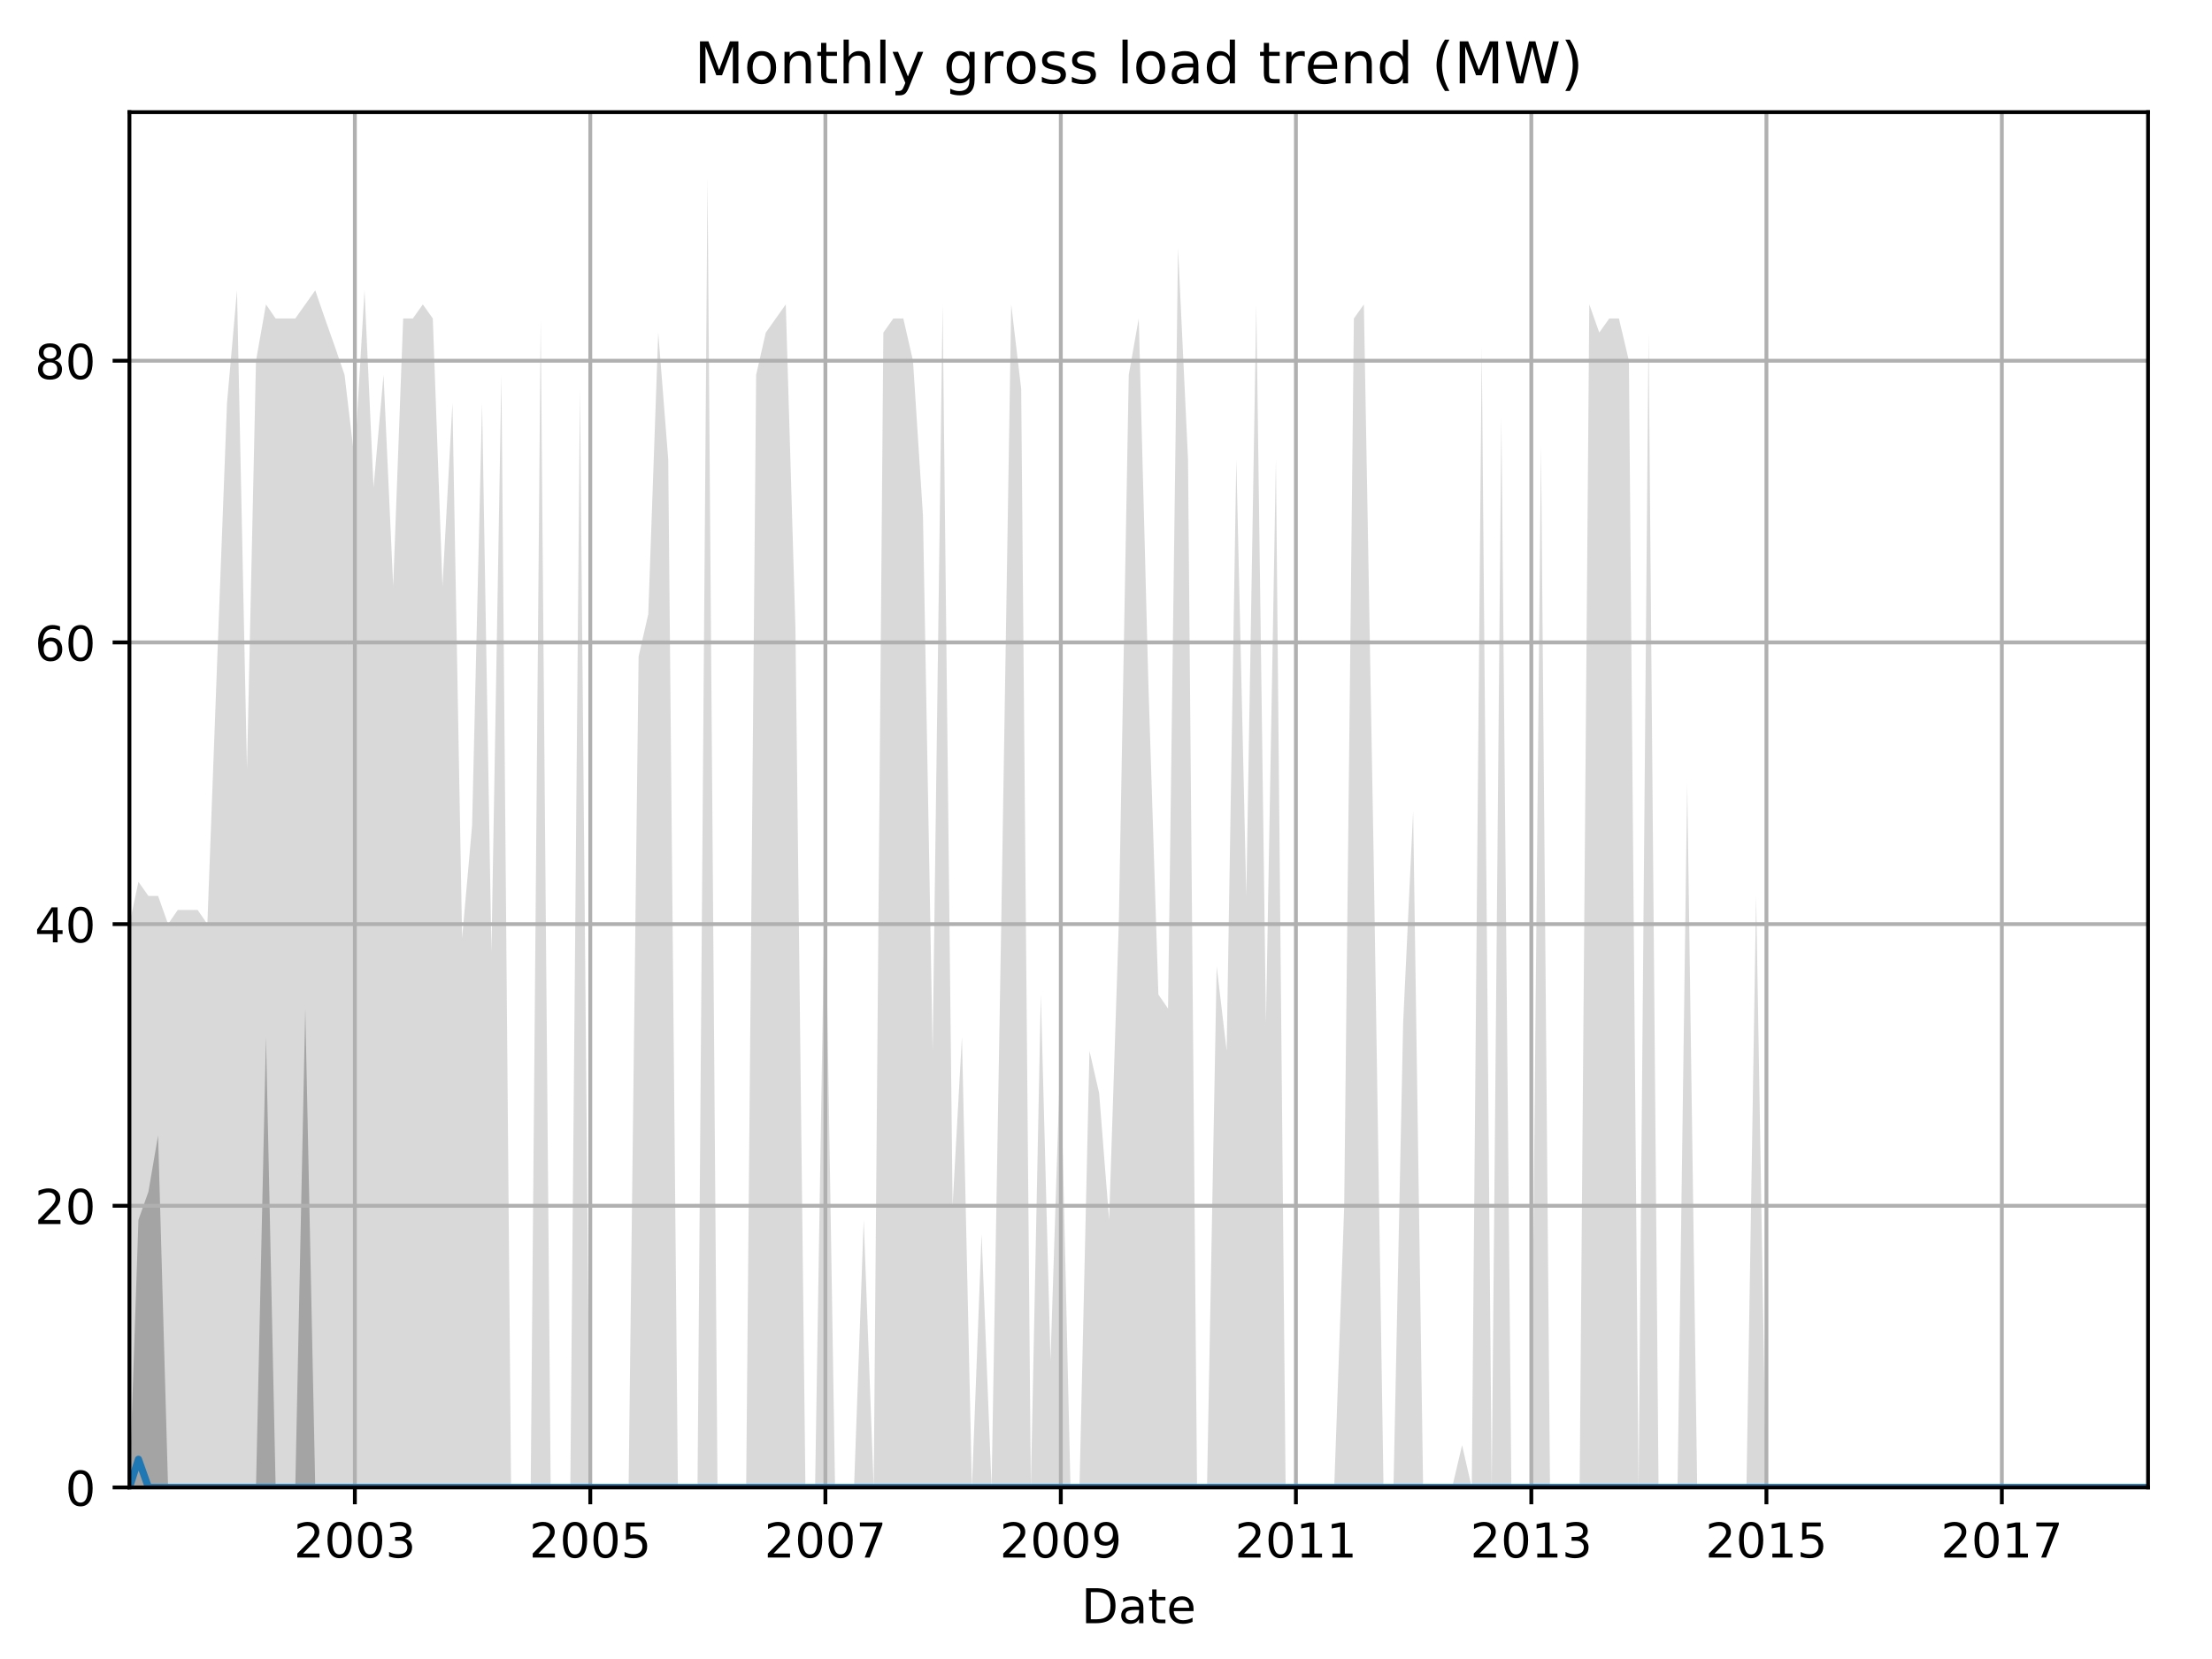 <?xml version="1.0" encoding="utf-8" standalone="no"?>
<!DOCTYPE svg PUBLIC "-//W3C//DTD SVG 1.1//EN"
  "http://www.w3.org/Graphics/SVG/1.1/DTD/svg11.dtd">
<!-- Created with matplotlib (http://matplotlib.org/) -->
<svg height="345.6pt" version="1.1" viewBox="0 0 460.8 345.6" width="460.8pt" xmlns="http://www.w3.org/2000/svg" xmlns:xlink="http://www.w3.org/1999/xlink">
 <defs>
  <style type="text/css">
*{stroke-linecap:butt;stroke-linejoin:round;}
  </style>
 </defs>
 <g id="figure_1">
  <g id="patch_1">
   <path d="M 0 345.6 
L 460.8 345.6 
L 460.8 0 
L 0 0 
z
" style="fill:none;"/>
  </g>
  <g id="axes_1">
   <g id="patch_2">
    <path d="M 26.962 309.863 
L 447.48 309.863 
L 447.48 23.365 
L 26.962 23.365 
z
" style="fill:none;"/>
   </g>
   <g id="PolyCollection_1">
    <path clip-path="url(#paf3b19de82)" d="M 26.962 192.506 
L 26.962 309.863 
L 28.841 309.863 
L 30.92 309.863 
L 32.933 309.863 
L 35.013 309.863 
L 37.025 309.863 
L 39.105 309.863 
L 41.185 309.863 
L 43.198 309.863 
L 45.277 309.863 
L 47.29 309.863 
L 49.37 309.863 
L 51.45 309.863 
L 53.328 309.863 
L 55.408 309.863 
L 57.421 309.863 
L 59.5 309.863 
L 61.513 309.863 
L 63.593 309.863 
L 65.673 309.863 
L 67.685 309.863 
L 69.765 309.863 
L 71.778 309.863 
L 73.858 309.863 
L 75.937 309.863 
L 77.816 309.863 
L 79.896 309.863 
L 81.908 309.863 
L 83.988 309.863 
L 86.001 309.863 
L 88.081 309.863 
L 90.16 309.863 
L 92.173 309.863 
L 94.253 309.863 
L 96.266 309.863 
L 98.345 309.863 
L 100.425 309.863 
L 102.371 309.863 
L 104.451 309.863 
L 106.463 309.863 
L 108.543 309.863 
L 110.556 309.863 
L 112.635 309.863 
L 114.715 309.863 
L 116.728 309.863 
L 118.808 309.863 
L 120.82 309.863 
L 122.9 309.863 
L 124.98 309.863 
L 126.859 309.863 
L 128.938 309.863 
L 130.951 309.863 
L 133.031 309.863 
L 135.043 309.863 
L 137.123 309.863 
L 139.203 309.863 
L 141.216 309.863 
L 143.295 309.863 
L 145.308 309.863 
L 147.388 309.863 
L 149.468 309.863 
L 151.346 309.863 
L 153.426 309.863 
L 155.439 309.863 
L 157.518 309.863 
L 159.531 309.863 
L 161.611 309.863 
L 163.691 309.863 
L 165.703 309.863 
L 167.783 309.863 
L 169.796 309.863 
L 171.876 309.863 
L 173.955 309.863 
L 175.834 309.863 
L 177.914 309.863 
L 179.926 309.863 
L 182.006 309.863 
L 184.019 309.863 
L 186.099 309.863 
L 188.178 309.863 
L 190.191 309.863 
L 192.271 309.863 
L 194.284 309.863 
L 196.363 309.863 
L 198.443 309.863 
L 200.389 309.863 
L 202.469 309.863 
L 204.481 309.863 
L 206.561 309.863 
L 208.574 309.863 
L 210.653 309.863 
L 212.733 309.863 
L 214.746 309.863 
L 216.826 309.863 
L 218.838 309.863 
L 220.918 309.863 
L 222.998 309.863 
L 224.877 309.863 
L 226.956 309.863 
L 228.969 309.863 
L 231.049 309.863 
L 233.061 309.863 
L 235.141 309.863 
L 237.221 309.863 
L 239.234 309.863 
L 241.313 309.863 
L 243.326 309.863 
L 245.406 309.863 
L 247.486 309.863 
L 249.364 309.863 
L 251.444 309.863 
L 253.457 309.863 
L 255.536 309.863 
L 257.549 309.863 
L 259.629 309.863 
L 261.709 309.863 
L 263.721 309.863 
L 265.801 309.863 
L 267.814 309.863 
L 269.894 309.863 
L 271.973 309.863 
L 273.852 309.863 
L 275.932 309.863 
L 277.944 309.863 
L 280.024 309.863 
L 282.037 309.863 
L 284.117 309.863 
L 286.196 309.863 
L 288.209 309.863 
L 290.289 309.863 
L 292.302 309.863 
L 294.381 309.863 
L 296.461 309.863 
L 298.407 309.863 
L 300.487 309.863 
L 302.499 309.863 
L 304.579 309.863 
L 306.592 309.863 
L 308.671 309.863 
L 310.751 309.863 
L 312.764 309.863 
L 314.844 309.863 
L 316.856 309.863 
L 318.936 309.863 
L 321.016 309.863 
L 322.894 309.863 
L 324.974 309.863 
L 326.987 309.863 
L 329.067 309.863 
L 331.079 309.863 
L 333.159 309.863 
L 335.239 309.863 
L 337.252 309.863 
L 339.331 309.863 
L 341.344 309.863 
L 343.424 309.863 
L 345.504 309.863 
L 347.382 309.863 
L 349.462 309.863 
L 351.475 309.863 
L 353.554 309.863 
L 355.567 309.863 
L 357.647 309.863 
L 359.727 309.863 
L 361.739 309.863 
L 363.819 309.863 
L 365.832 309.863 
L 367.912 309.863 
L 369.991 309.863 
L 371.87 309.863 
L 373.95 309.863 
L 375.962 309.863 
L 378.042 309.863 
L 380.055 309.863 
L 382.135 309.863 
L 384.214 309.863 
L 386.227 309.863 
L 388.307 309.863 
L 390.32 309.863 
L 392.399 309.863 
L 394.479 309.863 
L 396.425 309.863 
L 398.505 309.863 
L 400.517 309.863 
L 402.597 309.863 
L 404.61 309.863 
L 406.689 309.863 
L 408.769 309.863 
L 410.782 309.863 
L 412.862 309.863 
L 414.874 309.863 
L 416.954 309.863 
L 419.034 309.863 
L 420.912 309.863 
L 422.992 309.863 
L 425.005 309.863 
L 427.085 309.863 
L 429.097 309.863 
L 431.177 309.863 
L 433.257 309.863 
L 435.27 309.863 
L 437.349 309.863 
L 439.362 309.863 
L 441.442 309.863 
L 443.522 309.863 
L 445.4 309.863 
L 447.48 309.863 
L 447.48 309.863 
L 447.48 309.863 
L 445.4 309.863 
L 443.522 309.863 
L 441.442 309.863 
L 439.362 309.863 
L 437.349 309.863 
L 435.27 309.863 
L 433.257 309.863 
L 431.177 309.863 
L 429.097 309.863 
L 427.085 309.863 
L 425.005 309.863 
L 422.992 309.863 
L 420.912 309.863 
L 419.034 309.863 
L 416.954 309.863 
L 414.874 309.863 
L 412.862 309.863 
L 410.782 309.863 
L 408.769 309.863 
L 406.689 309.863 
L 404.61 309.863 
L 402.597 309.863 
L 400.517 309.863 
L 398.505 309.863 
L 396.425 309.863 
L 394.479 309.863 
L 392.399 309.863 
L 390.32 309.863 
L 388.307 309.863 
L 386.227 309.863 
L 384.214 309.863 
L 382.135 309.863 
L 380.055 309.863 
L 378.042 309.863 
L 375.962 309.863 
L 373.95 309.863 
L 371.87 309.863 
L 369.991 309.863 
L 367.912 309.863 
L 365.832 186.638 
L 363.819 309.863 
L 361.739 309.863 
L 359.727 309.863 
L 357.647 309.863 
L 355.567 309.863 
L 353.554 309.863 
L 351.475 163.167 
L 349.462 309.863 
L 347.382 309.863 
L 345.504 309.863 
L 343.424 69.281 
L 341.344 309.863 
L 339.331 75.149 
L 337.252 66.347 
L 335.239 66.347 
L 333.159 69.281 
L 331.079 63.413 
L 329.067 309.863 
L 326.987 309.863 
L 324.974 309.863 
L 322.894 309.863 
L 321.016 92.753 
L 318.936 309.863 
L 316.856 309.863 
L 314.844 309.863 
L 312.764 86.885 
L 310.751 309.863 
L 308.671 72.215 
L 306.592 309.863 
L 304.579 301.062 
L 302.499 309.863 
L 300.487 309.863 
L 298.407 309.863 
L 296.461 309.863 
L 294.381 169.035 
L 292.302 213.044 
L 290.289 309.863 
L 288.209 309.863 
L 286.196 180.77 
L 284.117 63.413 
L 282.037 66.347 
L 280.024 251.185 
L 277.944 309.863 
L 275.932 309.863 
L 273.852 309.863 
L 271.973 309.863 
L 269.894 309.863 
L 267.814 309.863 
L 265.801 95.686 
L 263.721 213.044 
L 261.709 63.413 
L 259.629 186.638 
L 257.549 95.686 
L 255.536 218.912 
L 253.457 201.308 
L 251.444 309.863 
L 249.364 309.863 
L 247.486 95.686 
L 245.406 51.677 
L 243.326 210.11 
L 241.313 207.176 
L 239.234 142.629 
L 237.221 66.347 
L 235.141 78.083 
L 233.061 192.506 
L 231.049 254.119 
L 228.969 227.713 
L 226.956 218.912 
L 224.877 309.863 
L 222.998 309.863 
L 220.918 218.912 
L 218.838 283.458 
L 216.826 207.176 
L 214.746 309.863 
L 212.733 81.017 
L 210.653 63.413 
L 208.574 192.506 
L 206.561 309.863 
L 204.481 257.053 
L 202.469 309.863 
L 200.389 215.978 
L 198.443 251.185 
L 196.363 63.413 
L 194.284 218.912 
L 192.271 107.422 
L 190.191 75.149 
L 188.178 66.347 
L 186.099 66.347 
L 184.019 69.281 
L 182.006 309.863 
L 179.926 254.119 
L 177.914 309.863 
L 175.834 309.863 
L 173.955 309.863 
L 171.876 180.77 
L 169.796 309.863 
L 167.783 309.863 
L 165.703 130.894 
L 163.691 63.413 
L 161.611 66.347 
L 159.531 69.281 
L 157.518 78.083 
L 155.439 309.863 
L 153.426 309.863 
L 151.346 309.863 
L 149.468 309.863 
L 147.388 37.008 
L 145.308 309.863 
L 143.295 309.863 
L 141.216 309.863 
L 139.203 95.686 
L 137.123 69.281 
L 135.043 127.96 
L 133.031 136.762 
L 130.951 309.863 
L 128.938 309.863 
L 126.859 309.863 
L 124.98 309.863 
L 122.9 309.863 
L 120.82 81.017 
L 118.808 309.863 
L 116.728 309.863 
L 114.715 309.863 
L 112.635 66.347 
L 110.556 309.863 
L 108.543 309.863 
L 106.463 309.863 
L 104.451 78.083 
L 102.371 198.374 
L 100.425 83.951 
L 98.345 171.969 
L 96.266 195.44 
L 94.253 83.951 
L 92.173 122.092 
L 90.16 66.347 
L 88.081 63.413 
L 86.001 66.347 
L 83.988 66.347 
L 81.908 122.092 
L 79.896 78.083 
L 77.816 101.554 
L 75.937 60.479 
L 73.858 95.686 
L 71.778 78.083 
L 69.765 72.215 
L 67.685 66.347 
L 65.673 60.479 
L 63.593 63.413 
L 61.513 66.347 
L 59.5 66.347 
L 57.421 66.347 
L 55.408 63.413 
L 53.328 75.149 
L 51.45 160.233 
L 49.37 60.479 
L 47.29 83.951 
L 45.277 136.762 
L 43.198 192.506 
L 41.185 189.572 
L 39.105 189.572 
L 37.025 189.572 
L 35.013 192.506 
L 32.933 186.638 
L 30.92 186.638 
L 28.841 183.704 
L 26.962 192.506 
z
" style="fill:#808080;fill-opacity:0.3;"/>
   </g>
   <g id="PolyCollection_2">
    <path clip-path="url(#paf3b19de82)" d="M 26.962 309.863 
L 26.962 309.863 
L 28.841 309.863 
L 30.92 309.863 
L 32.933 309.863 
L 35.013 309.863 
L 37.025 309.863 
L 39.105 309.863 
L 41.185 309.863 
L 43.198 309.863 
L 45.277 309.863 
L 47.29 309.863 
L 49.37 309.863 
L 51.45 309.863 
L 53.328 309.863 
L 55.408 309.863 
L 57.421 309.863 
L 59.5 309.863 
L 61.513 309.863 
L 63.593 309.863 
L 65.673 309.863 
L 67.685 309.863 
L 69.765 309.863 
L 71.778 309.863 
L 73.858 309.863 
L 75.937 309.863 
L 77.816 309.863 
L 79.896 309.863 
L 81.908 309.863 
L 83.988 309.863 
L 86.001 309.863 
L 88.081 309.863 
L 90.16 309.863 
L 92.173 309.863 
L 94.253 309.863 
L 96.266 309.863 
L 98.345 309.863 
L 100.425 309.863 
L 102.371 309.863 
L 104.451 309.863 
L 106.463 309.863 
L 108.543 309.863 
L 110.556 309.863 
L 112.635 309.863 
L 114.715 309.863 
L 116.728 309.863 
L 118.808 309.863 
L 120.82 309.863 
L 122.9 309.863 
L 124.98 309.863 
L 126.859 309.863 
L 128.938 309.863 
L 130.951 309.863 
L 133.031 309.863 
L 135.043 309.863 
L 137.123 309.863 
L 139.203 309.863 
L 141.216 309.863 
L 143.295 309.863 
L 145.308 309.863 
L 147.388 309.863 
L 149.468 309.863 
L 151.346 309.863 
L 153.426 309.863 
L 155.439 309.863 
L 157.518 309.863 
L 159.531 309.863 
L 161.611 309.863 
L 163.691 309.863 
L 165.703 309.863 
L 167.783 309.863 
L 169.796 309.863 
L 171.876 309.863 
L 173.955 309.863 
L 175.834 309.863 
L 177.914 309.863 
L 179.926 309.863 
L 182.006 309.863 
L 184.019 309.863 
L 186.099 309.863 
L 188.178 309.863 
L 190.191 309.863 
L 192.271 309.863 
L 194.284 309.863 
L 196.363 309.863 
L 198.443 309.863 
L 200.389 309.863 
L 202.469 309.863 
L 204.481 309.863 
L 206.561 309.863 
L 208.574 309.863 
L 210.653 309.863 
L 212.733 309.863 
L 214.746 309.863 
L 216.826 309.863 
L 218.838 309.863 
L 220.918 309.863 
L 222.998 309.863 
L 224.877 309.863 
L 226.956 309.863 
L 228.969 309.863 
L 231.049 309.863 
L 233.061 309.863 
L 235.141 309.863 
L 237.221 309.863 
L 239.234 309.863 
L 241.313 309.863 
L 243.326 309.863 
L 245.406 309.863 
L 247.486 309.863 
L 249.364 309.863 
L 251.444 309.863 
L 253.457 309.863 
L 255.536 309.863 
L 257.549 309.863 
L 259.629 309.863 
L 261.709 309.863 
L 263.721 309.863 
L 265.801 309.863 
L 267.814 309.863 
L 269.894 309.863 
L 271.973 309.863 
L 273.852 309.863 
L 275.932 309.863 
L 277.944 309.863 
L 280.024 309.863 
L 282.037 309.863 
L 284.117 309.863 
L 286.196 309.863 
L 288.209 309.863 
L 290.289 309.863 
L 292.302 309.863 
L 294.381 309.863 
L 296.461 309.863 
L 298.407 309.863 
L 300.487 309.863 
L 302.499 309.863 
L 304.579 309.863 
L 306.592 309.863 
L 308.671 309.863 
L 310.751 309.863 
L 312.764 309.863 
L 314.844 309.863 
L 316.856 309.863 
L 318.936 309.863 
L 321.016 309.863 
L 322.894 309.863 
L 324.974 309.863 
L 326.987 309.863 
L 329.067 309.863 
L 331.079 309.863 
L 333.159 309.863 
L 335.239 309.863 
L 337.252 309.863 
L 339.331 309.863 
L 341.344 309.863 
L 343.424 309.863 
L 345.504 309.863 
L 347.382 309.863 
L 349.462 309.863 
L 351.475 309.863 
L 353.554 309.863 
L 355.567 309.863 
L 357.647 309.863 
L 359.727 309.863 
L 361.739 309.863 
L 363.819 309.863 
L 365.832 309.863 
L 367.912 309.863 
L 369.991 309.863 
L 371.87 309.863 
L 373.95 309.863 
L 375.962 309.863 
L 378.042 309.863 
L 380.055 309.863 
L 382.135 309.863 
L 384.214 309.863 
L 386.227 309.863 
L 388.307 309.863 
L 390.32 309.863 
L 392.399 309.863 
L 394.479 309.863 
L 396.425 309.863 
L 398.505 309.863 
L 400.517 309.863 
L 402.597 309.863 
L 404.61 309.863 
L 406.689 309.863 
L 408.769 309.863 
L 410.782 309.863 
L 412.862 309.863 
L 414.874 309.863 
L 416.954 309.863 
L 419.034 309.863 
L 420.912 309.863 
L 422.992 309.863 
L 425.005 309.863 
L 427.085 309.863 
L 429.097 309.863 
L 431.177 309.863 
L 433.257 309.863 
L 435.27 309.863 
L 437.349 309.863 
L 439.362 309.863 
L 441.442 309.863 
L 443.522 309.863 
L 445.4 309.863 
L 447.48 309.863 
L 447.48 309.863 
L 447.48 309.863 
L 445.4 309.863 
L 443.522 309.863 
L 441.442 309.863 
L 439.362 309.863 
L 437.349 309.863 
L 435.27 309.863 
L 433.257 309.863 
L 431.177 309.863 
L 429.097 309.863 
L 427.085 309.863 
L 425.005 309.863 
L 422.992 309.863 
L 420.912 309.863 
L 419.034 309.863 
L 416.954 309.863 
L 414.874 309.863 
L 412.862 309.863 
L 410.782 309.863 
L 408.769 309.863 
L 406.689 309.863 
L 404.61 309.863 
L 402.597 309.863 
L 400.517 309.863 
L 398.505 309.863 
L 396.425 309.863 
L 394.479 309.863 
L 392.399 309.863 
L 390.32 309.863 
L 388.307 309.863 
L 386.227 309.863 
L 384.214 309.863 
L 382.135 309.863 
L 380.055 309.863 
L 378.042 309.863 
L 375.962 309.863 
L 373.95 309.863 
L 371.87 309.863 
L 369.991 309.863 
L 367.912 309.863 
L 365.832 309.863 
L 363.819 309.863 
L 361.739 309.863 
L 359.727 309.863 
L 357.647 309.863 
L 355.567 309.863 
L 353.554 309.863 
L 351.475 309.863 
L 349.462 309.863 
L 347.382 309.863 
L 345.504 309.863 
L 343.424 309.863 
L 341.344 309.863 
L 339.331 309.863 
L 337.252 309.863 
L 335.239 309.863 
L 333.159 309.863 
L 331.079 309.863 
L 329.067 309.863 
L 326.987 309.863 
L 324.974 309.863 
L 322.894 309.863 
L 321.016 309.863 
L 318.936 309.863 
L 316.856 309.863 
L 314.844 309.863 
L 312.764 309.863 
L 310.751 309.863 
L 308.671 309.863 
L 306.592 309.863 
L 304.579 309.863 
L 302.499 309.863 
L 300.487 309.863 
L 298.407 309.863 
L 296.461 309.863 
L 294.381 309.863 
L 292.302 309.863 
L 290.289 309.863 
L 288.209 309.863 
L 286.196 309.863 
L 284.117 309.863 
L 282.037 309.863 
L 280.024 309.863 
L 277.944 309.863 
L 275.932 309.863 
L 273.852 309.863 
L 271.973 309.863 
L 269.894 309.863 
L 267.814 309.863 
L 265.801 309.863 
L 263.721 309.863 
L 261.709 309.863 
L 259.629 309.863 
L 257.549 309.863 
L 255.536 309.863 
L 253.457 309.863 
L 251.444 309.863 
L 249.364 309.863 
L 247.486 309.863 
L 245.406 309.863 
L 243.326 309.863 
L 241.313 309.863 
L 239.234 309.863 
L 237.221 309.863 
L 235.141 309.863 
L 233.061 309.863 
L 231.049 309.863 
L 228.969 309.863 
L 226.956 309.863 
L 224.877 309.863 
L 222.998 309.863 
L 220.918 309.863 
L 218.838 309.863 
L 216.826 309.863 
L 214.746 309.863 
L 212.733 309.863 
L 210.653 309.863 
L 208.574 309.863 
L 206.561 309.863 
L 204.481 309.863 
L 202.469 309.863 
L 200.389 309.863 
L 198.443 309.863 
L 196.363 309.863 
L 194.284 309.863 
L 192.271 309.863 
L 190.191 309.863 
L 188.178 309.863 
L 186.099 309.863 
L 184.019 309.863 
L 182.006 309.863 
L 179.926 309.863 
L 177.914 309.863 
L 175.834 309.863 
L 173.955 309.863 
L 171.876 309.863 
L 169.796 309.863 
L 167.783 309.863 
L 165.703 309.863 
L 163.691 309.863 
L 161.611 309.863 
L 159.531 309.863 
L 157.518 309.863 
L 155.439 309.863 
L 153.426 309.863 
L 151.346 309.863 
L 149.468 309.863 
L 147.388 309.863 
L 145.308 309.863 
L 143.295 309.863 
L 141.216 309.863 
L 139.203 309.863 
L 137.123 309.863 
L 135.043 309.863 
L 133.031 309.863 
L 130.951 309.863 
L 128.938 309.863 
L 126.859 309.863 
L 124.98 309.863 
L 122.9 309.863 
L 120.82 309.863 
L 118.808 309.863 
L 116.728 309.863 
L 114.715 309.863 
L 112.635 309.863 
L 110.556 309.863 
L 108.543 309.863 
L 106.463 309.863 
L 104.451 309.863 
L 102.371 309.863 
L 100.425 309.863 
L 98.345 309.863 
L 96.266 309.863 
L 94.253 309.863 
L 92.173 309.863 
L 90.16 309.863 
L 88.081 309.863 
L 86.001 309.863 
L 83.988 309.863 
L 81.908 309.863 
L 79.896 309.863 
L 77.816 309.863 
L 75.937 309.863 
L 73.858 309.863 
L 71.778 309.863 
L 69.765 309.863 
L 67.685 309.863 
L 65.673 309.863 
L 63.593 210.11 
L 61.513 309.863 
L 59.5 309.863 
L 57.421 309.863 
L 55.408 215.978 
L 53.328 309.863 
L 51.45 309.863 
L 49.37 309.863 
L 47.29 309.863 
L 45.277 309.863 
L 43.198 309.863 
L 41.185 309.863 
L 39.105 309.863 
L 37.025 309.863 
L 35.013 309.863 
L 32.933 236.515 
L 30.92 248.251 
L 28.841 254.119 
L 26.962 309.863 
z
" style="fill:#808080;fill-opacity:0.6;"/>
   </g>
   <g id="matplotlib.axis_1">
    <g id="xtick_1">
     <g id="line2d_1">
      <path clip-path="url(#paf3b19de82)" d="M 73.925 309.863 
L 73.925 23.365 
" style="fill:none;stroke:#b0b0b0;stroke-linecap:square;stroke-width:0.8;"/>
     </g>
     <g id="line2d_2">
      <defs>
       <path d="M 0 0 
L 0 3.5 
" id="m2462a27d69" style="stroke:#000000;stroke-width:0.8;"/>
      </defs>
      <g>
       <use style="stroke:#000000;stroke-width:0.8;" x="73.925" xlink:href="#m2462a27d69" y="309.863"/>
      </g>
     </g>
     <g id="text_1">
      <!-- 2003 -->
      <defs>
       <path d="M 19.188 8.297 
L 53.609 8.297 
L 53.609 0 
L 7.328 0 
L 7.328 8.297 
Q 12.938 14.109 22.625 23.891 
Q 32.328 33.688 34.812 36.531 
Q 39.547 41.844 41.422 45.531 
Q 43.312 49.219 43.312 52.781 
Q 43.312 58.594 39.234 62.25 
Q 35.156 65.922 28.609 65.922 
Q 23.969 65.922 18.812 64.312 
Q 13.672 62.703 7.812 59.422 
L 7.812 69.391 
Q 13.766 71.781 18.938 73 
Q 24.125 74.219 28.422 74.219 
Q 39.75 74.219 46.484 68.547 
Q 53.219 62.891 53.219 53.422 
Q 53.219 48.922 51.531 44.891 
Q 49.859 40.875 45.406 35.406 
Q 44.188 33.984 37.641 27.219 
Q 31.109 20.453 19.188 8.297 
z
" id="DejaVuSans-32"/>
       <path d="M 31.781 66.406 
Q 24.172 66.406 20.328 58.906 
Q 16.5 51.422 16.5 36.375 
Q 16.5 21.391 20.328 13.891 
Q 24.172 6.391 31.781 6.391 
Q 39.453 6.391 43.281 13.891 
Q 47.125 21.391 47.125 36.375 
Q 47.125 51.422 43.281 58.906 
Q 39.453 66.406 31.781 66.406 
z
M 31.781 74.219 
Q 44.047 74.219 50.516 64.516 
Q 56.984 54.828 56.984 36.375 
Q 56.984 17.969 50.516 8.266 
Q 44.047 -1.422 31.781 -1.422 
Q 19.531 -1.422 13.062 8.266 
Q 6.594 17.969 6.594 36.375 
Q 6.594 54.828 13.062 64.516 
Q 19.531 74.219 31.781 74.219 
z
" id="DejaVuSans-30"/>
       <path d="M 40.578 39.312 
Q 47.656 37.797 51.625 33 
Q 55.609 28.219 55.609 21.188 
Q 55.609 10.406 48.188 4.484 
Q 40.766 -1.422 27.094 -1.422 
Q 22.516 -1.422 17.656 -0.516 
Q 12.797 0.391 7.625 2.203 
L 7.625 11.719 
Q 11.719 9.328 16.594 8.109 
Q 21.484 6.891 26.812 6.891 
Q 36.078 6.891 40.938 10.547 
Q 45.797 14.203 45.797 21.188 
Q 45.797 27.641 41.281 31.266 
Q 36.766 34.906 28.719 34.906 
L 20.219 34.906 
L 20.219 43.016 
L 29.109 43.016 
Q 36.375 43.016 40.234 45.922 
Q 44.094 48.828 44.094 54.297 
Q 44.094 59.906 40.109 62.906 
Q 36.141 65.922 28.719 65.922 
Q 24.656 65.922 20.016 65.031 
Q 15.375 64.156 9.812 62.312 
L 9.812 71.094 
Q 15.438 72.656 20.344 73.438 
Q 25.25 74.219 29.594 74.219 
Q 40.828 74.219 47.359 69.109 
Q 53.906 64.016 53.906 55.328 
Q 53.906 49.266 50.438 45.094 
Q 46.969 40.922 40.578 39.312 
z
" id="DejaVuSans-33"/>
      </defs>
      <g transform="translate(61.2 324.462)scale(0.1 -0.1)">
       <use xlink:href="#DejaVuSans-32"/>
       <use x="63.623" xlink:href="#DejaVuSans-30"/>
       <use x="127.246" xlink:href="#DejaVuSans-30"/>
       <use x="190.869" xlink:href="#DejaVuSans-33"/>
      </g>
     </g>
    </g>
    <g id="xtick_2">
     <g id="line2d_3">
      <path clip-path="url(#paf3b19de82)" d="M 122.967 309.863 
L 122.967 23.365 
" style="fill:none;stroke:#b0b0b0;stroke-linecap:square;stroke-width:0.8;"/>
     </g>
     <g id="line2d_4">
      <g>
       <use style="stroke:#000000;stroke-width:0.8;" x="122.967" xlink:href="#m2462a27d69" y="309.863"/>
      </g>
     </g>
     <g id="text_2">
      <!-- 2005 -->
      <defs>
       <path d="M 10.797 72.906 
L 49.516 72.906 
L 49.516 64.594 
L 19.828 64.594 
L 19.828 46.734 
Q 21.969 47.469 24.109 47.828 
Q 26.266 48.188 28.422 48.188 
Q 40.625 48.188 47.75 41.5 
Q 54.891 34.812 54.891 23.391 
Q 54.891 11.625 47.562 5.094 
Q 40.234 -1.422 26.906 -1.422 
Q 22.312 -1.422 17.547 -0.641 
Q 12.797 0.141 7.719 1.703 
L 7.719 11.625 
Q 12.109 9.234 16.797 8.062 
Q 21.484 6.891 26.703 6.891 
Q 35.156 6.891 40.078 11.328 
Q 45.016 15.766 45.016 23.391 
Q 45.016 31 40.078 35.438 
Q 35.156 39.891 26.703 39.891 
Q 22.75 39.891 18.812 39.016 
Q 14.891 38.141 10.797 36.281 
z
" id="DejaVuSans-35"/>
      </defs>
      <g transform="translate(110.242 324.462)scale(0.1 -0.1)">
       <use xlink:href="#DejaVuSans-32"/>
       <use x="63.623" xlink:href="#DejaVuSans-30"/>
       <use x="127.246" xlink:href="#DejaVuSans-30"/>
       <use x="190.869" xlink:href="#DejaVuSans-35"/>
      </g>
     </g>
    </g>
    <g id="xtick_3">
     <g id="line2d_5">
      <path clip-path="url(#paf3b19de82)" d="M 171.943 309.863 
L 171.943 23.365 
" style="fill:none;stroke:#b0b0b0;stroke-linecap:square;stroke-width:0.8;"/>
     </g>
     <g id="line2d_6">
      <g>
       <use style="stroke:#000000;stroke-width:0.8;" x="171.943" xlink:href="#m2462a27d69" y="309.863"/>
      </g>
     </g>
     <g id="text_3">
      <!-- 2007 -->
      <defs>
       <path d="M 8.203 72.906 
L 55.078 72.906 
L 55.078 68.703 
L 28.609 0 
L 18.312 0 
L 43.219 64.594 
L 8.203 64.594 
z
" id="DejaVuSans-37"/>
      </defs>
      <g transform="translate(159.218 324.462)scale(0.1 -0.1)">
       <use xlink:href="#DejaVuSans-32"/>
       <use x="63.623" xlink:href="#DejaVuSans-30"/>
       <use x="127.246" xlink:href="#DejaVuSans-30"/>
       <use x="190.869" xlink:href="#DejaVuSans-37"/>
      </g>
     </g>
    </g>
    <g id="xtick_4">
     <g id="line2d_7">
      <path clip-path="url(#paf3b19de82)" d="M 220.985 309.863 
L 220.985 23.365 
" style="fill:none;stroke:#b0b0b0;stroke-linecap:square;stroke-width:0.8;"/>
     </g>
     <g id="line2d_8">
      <g>
       <use style="stroke:#000000;stroke-width:0.8;" x="220.985" xlink:href="#m2462a27d69" y="309.863"/>
      </g>
     </g>
     <g id="text_4">
      <!-- 2009 -->
      <defs>
       <path d="M 10.984 1.516 
L 10.984 10.5 
Q 14.703 8.734 18.5 7.812 
Q 22.312 6.891 25.984 6.891 
Q 35.75 6.891 40.891 13.453 
Q 46.047 20.016 46.781 33.406 
Q 43.953 29.203 39.594 26.953 
Q 35.25 24.703 29.984 24.703 
Q 19.047 24.703 12.672 31.312 
Q 6.297 37.938 6.297 49.422 
Q 6.297 60.641 12.938 67.422 
Q 19.578 74.219 30.609 74.219 
Q 43.266 74.219 49.922 64.516 
Q 56.594 54.828 56.594 36.375 
Q 56.594 19.141 48.406 8.859 
Q 40.234 -1.422 26.422 -1.422 
Q 22.703 -1.422 18.891 -0.688 
Q 15.094 0.047 10.984 1.516 
z
M 30.609 32.422 
Q 37.25 32.422 41.125 36.953 
Q 45.016 41.5 45.016 49.422 
Q 45.016 57.281 41.125 61.844 
Q 37.25 66.406 30.609 66.406 
Q 23.969 66.406 20.094 61.844 
Q 16.219 57.281 16.219 49.422 
Q 16.219 41.5 20.094 36.953 
Q 23.969 32.422 30.609 32.422 
z
" id="DejaVuSans-39"/>
      </defs>
      <g transform="translate(208.26 324.462)scale(0.1 -0.1)">
       <use xlink:href="#DejaVuSans-32"/>
       <use x="63.623" xlink:href="#DejaVuSans-30"/>
       <use x="127.246" xlink:href="#DejaVuSans-30"/>
       <use x="190.869" xlink:href="#DejaVuSans-39"/>
      </g>
     </g>
    </g>
    <g id="xtick_5">
     <g id="line2d_9">
      <path clip-path="url(#paf3b19de82)" d="M 269.961 309.863 
L 269.961 23.365 
" style="fill:none;stroke:#b0b0b0;stroke-linecap:square;stroke-width:0.8;"/>
     </g>
     <g id="line2d_10">
      <g>
       <use style="stroke:#000000;stroke-width:0.8;" x="269.961" xlink:href="#m2462a27d69" y="309.863"/>
      </g>
     </g>
     <g id="text_5">
      <!-- 2011 -->
      <defs>
       <path d="M 12.406 8.297 
L 28.516 8.297 
L 28.516 63.922 
L 10.984 60.406 
L 10.984 69.391 
L 28.422 72.906 
L 38.281 72.906 
L 38.281 8.297 
L 54.391 8.297 
L 54.391 0 
L 12.406 0 
z
" id="DejaVuSans-31"/>
      </defs>
      <g transform="translate(257.236 324.462)scale(0.1 -0.1)">
       <use xlink:href="#DejaVuSans-32"/>
       <use x="63.623" xlink:href="#DejaVuSans-30"/>
       <use x="127.246" xlink:href="#DejaVuSans-31"/>
       <use x="190.869" xlink:href="#DejaVuSans-31"/>
      </g>
     </g>
    </g>
    <g id="xtick_6">
     <g id="line2d_11">
      <path clip-path="url(#paf3b19de82)" d="M 319.003 309.863 
L 319.003 23.365 
" style="fill:none;stroke:#b0b0b0;stroke-linecap:square;stroke-width:0.8;"/>
     </g>
     <g id="line2d_12">
      <g>
       <use style="stroke:#000000;stroke-width:0.8;" x="319.003" xlink:href="#m2462a27d69" y="309.863"/>
      </g>
     </g>
     <g id="text_6">
      <!-- 2013 -->
      <g transform="translate(306.278 324.462)scale(0.1 -0.1)">
       <use xlink:href="#DejaVuSans-32"/>
       <use x="63.623" xlink:href="#DejaVuSans-30"/>
       <use x="127.246" xlink:href="#DejaVuSans-31"/>
       <use x="190.869" xlink:href="#DejaVuSans-33"/>
      </g>
     </g>
    </g>
    <g id="xtick_7">
     <g id="line2d_13">
      <path clip-path="url(#paf3b19de82)" d="M 367.979 309.863 
L 367.979 23.365 
" style="fill:none;stroke:#b0b0b0;stroke-linecap:square;stroke-width:0.8;"/>
     </g>
     <g id="line2d_14">
      <g>
       <use style="stroke:#000000;stroke-width:0.8;" x="367.979" xlink:href="#m2462a27d69" y="309.863"/>
      </g>
     </g>
     <g id="text_7">
      <!-- 2015 -->
      <g transform="translate(355.254 324.462)scale(0.1 -0.1)">
       <use xlink:href="#DejaVuSans-32"/>
       <use x="63.623" xlink:href="#DejaVuSans-30"/>
       <use x="127.246" xlink:href="#DejaVuSans-31"/>
       <use x="190.869" xlink:href="#DejaVuSans-35"/>
      </g>
     </g>
    </g>
    <g id="xtick_8">
     <g id="line2d_15">
      <path clip-path="url(#paf3b19de82)" d="M 417.021 309.863 
L 417.021 23.365 
" style="fill:none;stroke:#b0b0b0;stroke-linecap:square;stroke-width:0.8;"/>
     </g>
     <g id="line2d_16">
      <g>
       <use style="stroke:#000000;stroke-width:0.8;" x="417.021" xlink:href="#m2462a27d69" y="309.863"/>
      </g>
     </g>
     <g id="text_8">
      <!-- 2017 -->
      <g transform="translate(404.296 324.462)scale(0.1 -0.1)">
       <use xlink:href="#DejaVuSans-32"/>
       <use x="63.623" xlink:href="#DejaVuSans-30"/>
       <use x="127.246" xlink:href="#DejaVuSans-31"/>
       <use x="190.869" xlink:href="#DejaVuSans-37"/>
      </g>
     </g>
    </g>
    <g id="text_9">
     <!-- Date -->
     <defs>
      <path d="M 19.672 64.797 
L 19.672 8.109 
L 31.594 8.109 
Q 46.688 8.109 53.688 14.938 
Q 60.688 21.781 60.688 36.531 
Q 60.688 51.172 53.688 57.984 
Q 46.688 64.797 31.594 64.797 
z
M 9.812 72.906 
L 30.078 72.906 
Q 51.266 72.906 61.172 64.094 
Q 71.094 55.281 71.094 36.531 
Q 71.094 17.672 61.125 8.828 
Q 51.172 0 30.078 0 
L 9.812 0 
z
" id="DejaVuSans-44"/>
      <path d="M 34.281 27.484 
Q 23.391 27.484 19.188 25 
Q 14.984 22.516 14.984 16.5 
Q 14.984 11.719 18.141 8.906 
Q 21.297 6.109 26.703 6.109 
Q 34.188 6.109 38.703 11.406 
Q 43.219 16.703 43.219 25.484 
L 43.219 27.484 
z
M 52.203 31.203 
L 52.203 0 
L 43.219 0 
L 43.219 8.297 
Q 40.141 3.328 35.547 0.953 
Q 30.953 -1.422 24.312 -1.422 
Q 15.922 -1.422 10.953 3.297 
Q 6 8.016 6 15.922 
Q 6 25.141 12.172 29.828 
Q 18.359 34.516 30.609 34.516 
L 43.219 34.516 
L 43.219 35.406 
Q 43.219 41.609 39.141 45 
Q 35.062 48.391 27.688 48.391 
Q 23 48.391 18.547 47.266 
Q 14.109 46.141 10.016 43.891 
L 10.016 52.203 
Q 14.938 54.109 19.578 55.047 
Q 24.219 56 28.609 56 
Q 40.484 56 46.344 49.844 
Q 52.203 43.703 52.203 31.203 
z
" id="DejaVuSans-61"/>
      <path d="M 18.312 70.219 
L 18.312 54.688 
L 36.812 54.688 
L 36.812 47.703 
L 18.312 47.703 
L 18.312 18.016 
Q 18.312 11.328 20.141 9.422 
Q 21.969 7.516 27.594 7.516 
L 36.812 7.516 
L 36.812 0 
L 27.594 0 
Q 17.188 0 13.234 3.875 
Q 9.281 7.766 9.281 18.016 
L 9.281 47.703 
L 2.688 47.703 
L 2.688 54.688 
L 9.281 54.688 
L 9.281 70.219 
z
" id="DejaVuSans-74"/>
      <path d="M 56.203 29.594 
L 56.203 25.203 
L 14.891 25.203 
Q 15.484 15.922 20.484 11.062 
Q 25.484 6.203 34.422 6.203 
Q 39.594 6.203 44.453 7.469 
Q 49.312 8.734 54.109 11.281 
L 54.109 2.781 
Q 49.266 0.734 44.188 -0.344 
Q 39.109 -1.422 33.891 -1.422 
Q 20.797 -1.422 13.156 6.188 
Q 5.516 13.812 5.516 26.812 
Q 5.516 40.234 12.766 48.109 
Q 20.016 56 32.328 56 
Q 43.359 56 49.781 48.891 
Q 56.203 41.797 56.203 29.594 
z
M 47.219 32.234 
Q 47.125 39.594 43.094 43.984 
Q 39.062 48.391 32.422 48.391 
Q 24.906 48.391 20.391 44.141 
Q 15.875 39.891 15.188 32.172 
z
" id="DejaVuSans-65"/>
     </defs>
     <g transform="translate(225.27 338.14)scale(0.1 -0.1)">
      <use xlink:href="#DejaVuSans-44"/>
      <use x="77.002" xlink:href="#DejaVuSans-61"/>
      <use x="138.281" xlink:href="#DejaVuSans-74"/>
      <use x="177.49" xlink:href="#DejaVuSans-65"/>
     </g>
    </g>
   </g>
   <g id="matplotlib.axis_2">
    <g id="ytick_1">
     <g id="line2d_17">
      <path clip-path="url(#paf3b19de82)" d="M 26.962 309.863 
L 447.48 309.863 
" style="fill:none;stroke:#b0b0b0;stroke-linecap:square;stroke-width:0.8;"/>
     </g>
     <g id="line2d_18">
      <defs>
       <path d="M 0 0 
L -3.5 0 
" id="m93a07a0014" style="stroke:#000000;stroke-width:0.8;"/>
      </defs>
      <g>
       <use style="stroke:#000000;stroke-width:0.8;" x="26.962" xlink:href="#m93a07a0014" y="309.863"/>
      </g>
     </g>
     <g id="text_10">
      <!-- 0 -->
      <g transform="translate(13.6 313.663)scale(0.1 -0.1)">
       <use xlink:href="#DejaVuSans-30"/>
      </g>
     </g>
    </g>
    <g id="ytick_2">
     <g id="line2d_19">
      <path clip-path="url(#paf3b19de82)" d="M 26.962 251.185 
L 447.48 251.185 
" style="fill:none;stroke:#b0b0b0;stroke-linecap:square;stroke-width:0.8;"/>
     </g>
     <g id="line2d_20">
      <g>
       <use style="stroke:#000000;stroke-width:0.8;" x="26.962" xlink:href="#m93a07a0014" y="251.185"/>
      </g>
     </g>
     <g id="text_11">
      <!-- 20 -->
      <g transform="translate(7.237 254.984)scale(0.1 -0.1)">
       <use xlink:href="#DejaVuSans-32"/>
       <use x="63.623" xlink:href="#DejaVuSans-30"/>
      </g>
     </g>
    </g>
    <g id="ytick_3">
     <g id="line2d_21">
      <path clip-path="url(#paf3b19de82)" d="M 26.962 192.506 
L 447.48 192.506 
" style="fill:none;stroke:#b0b0b0;stroke-linecap:square;stroke-width:0.8;"/>
     </g>
     <g id="line2d_22">
      <g>
       <use style="stroke:#000000;stroke-width:0.8;" x="26.962" xlink:href="#m93a07a0014" y="192.506"/>
      </g>
     </g>
     <g id="text_12">
      <!-- 40 -->
      <defs>
       <path d="M 37.797 64.312 
L 12.891 25.391 
L 37.797 25.391 
z
M 35.203 72.906 
L 47.609 72.906 
L 47.609 25.391 
L 58.016 25.391 
L 58.016 17.188 
L 47.609 17.188 
L 47.609 0 
L 37.797 0 
L 37.797 17.188 
L 4.891 17.188 
L 4.891 26.703 
z
" id="DejaVuSans-34"/>
      </defs>
      <g transform="translate(7.237 196.305)scale(0.1 -0.1)">
       <use xlink:href="#DejaVuSans-34"/>
       <use x="63.623" xlink:href="#DejaVuSans-30"/>
      </g>
     </g>
    </g>
    <g id="ytick_4">
     <g id="line2d_23">
      <path clip-path="url(#paf3b19de82)" d="M 26.962 133.828 
L 447.48 133.828 
" style="fill:none;stroke:#b0b0b0;stroke-linecap:square;stroke-width:0.8;"/>
     </g>
     <g id="line2d_24">
      <g>
       <use style="stroke:#000000;stroke-width:0.8;" x="26.962" xlink:href="#m93a07a0014" y="133.828"/>
      </g>
     </g>
     <g id="text_13">
      <!-- 60 -->
      <defs>
       <path d="M 33.016 40.375 
Q 26.375 40.375 22.484 35.828 
Q 18.609 31.297 18.609 23.391 
Q 18.609 15.531 22.484 10.953 
Q 26.375 6.391 33.016 6.391 
Q 39.656 6.391 43.531 10.953 
Q 47.406 15.531 47.406 23.391 
Q 47.406 31.297 43.531 35.828 
Q 39.656 40.375 33.016 40.375 
z
M 52.594 71.297 
L 52.594 62.312 
Q 48.875 64.062 45.094 64.984 
Q 41.312 65.922 37.594 65.922 
Q 27.828 65.922 22.672 59.328 
Q 17.531 52.734 16.797 39.406 
Q 19.672 43.656 24.016 45.922 
Q 28.375 48.188 33.594 48.188 
Q 44.578 48.188 50.953 41.516 
Q 57.328 34.859 57.328 23.391 
Q 57.328 12.156 50.688 5.359 
Q 44.047 -1.422 33.016 -1.422 
Q 20.359 -1.422 13.672 8.266 
Q 6.984 17.969 6.984 36.375 
Q 6.984 53.656 15.188 63.938 
Q 23.391 74.219 37.203 74.219 
Q 40.922 74.219 44.703 73.484 
Q 48.484 72.75 52.594 71.297 
z
" id="DejaVuSans-36"/>
      </defs>
      <g transform="translate(7.237 137.627)scale(0.1 -0.1)">
       <use xlink:href="#DejaVuSans-36"/>
       <use x="63.623" xlink:href="#DejaVuSans-30"/>
      </g>
     </g>
    </g>
    <g id="ytick_5">
     <g id="line2d_25">
      <path clip-path="url(#paf3b19de82)" d="M 26.962 75.149 
L 447.48 75.149 
" style="fill:none;stroke:#b0b0b0;stroke-linecap:square;stroke-width:0.8;"/>
     </g>
     <g id="line2d_26">
      <g>
       <use style="stroke:#000000;stroke-width:0.8;" x="26.962" xlink:href="#m93a07a0014" y="75.149"/>
      </g>
     </g>
     <g id="text_14">
      <!-- 80 -->
      <defs>
       <path d="M 31.781 34.625 
Q 24.75 34.625 20.719 30.859 
Q 16.703 27.094 16.703 20.516 
Q 16.703 13.922 20.719 10.156 
Q 24.75 6.391 31.781 6.391 
Q 38.812 6.391 42.859 10.172 
Q 46.922 13.969 46.922 20.516 
Q 46.922 27.094 42.891 30.859 
Q 38.875 34.625 31.781 34.625 
z
M 21.922 38.812 
Q 15.578 40.375 12.031 44.719 
Q 8.5 49.078 8.5 55.328 
Q 8.5 64.062 14.719 69.141 
Q 20.953 74.219 31.781 74.219 
Q 42.672 74.219 48.875 69.141 
Q 55.078 64.062 55.078 55.328 
Q 55.078 49.078 51.531 44.719 
Q 48 40.375 41.703 38.812 
Q 48.828 37.156 52.797 32.312 
Q 56.781 27.484 56.781 20.516 
Q 56.781 9.906 50.312 4.234 
Q 43.844 -1.422 31.781 -1.422 
Q 19.734 -1.422 13.25 4.234 
Q 6.781 9.906 6.781 20.516 
Q 6.781 27.484 10.781 32.312 
Q 14.797 37.156 21.922 38.812 
z
M 18.312 54.391 
Q 18.312 48.734 21.844 45.562 
Q 25.391 42.391 31.781 42.391 
Q 38.141 42.391 41.719 45.562 
Q 45.312 48.734 45.312 54.391 
Q 45.312 60.062 41.719 63.234 
Q 38.141 66.406 31.781 66.406 
Q 25.391 66.406 21.844 63.234 
Q 18.312 60.062 18.312 54.391 
z
" id="DejaVuSans-38"/>
      </defs>
      <g transform="translate(7.237 78.948)scale(0.1 -0.1)">
       <use xlink:href="#DejaVuSans-38"/>
       <use x="63.623" xlink:href="#DejaVuSans-30"/>
      </g>
     </g>
    </g>
   </g>
   <g id="line2d_27">
    <path clip-path="url(#paf3b19de82)" d="M 26.962 309.863 
L 28.841 303.996 
L 30.92 309.863 
L 447.48 309.863 
L 447.48 309.863 
" style="fill:none;stroke:#1f77b4;stroke-linecap:square;stroke-width:1.5;"/>
   </g>
   <g id="patch_3">
    <path d="M 26.962 309.863 
L 26.962 23.365 
" style="fill:none;stroke:#000000;stroke-linecap:square;stroke-linejoin:miter;stroke-width:0.8;"/>
   </g>
   <g id="patch_4">
    <path d="M 447.48 309.863 
L 447.48 23.365 
" style="fill:none;stroke:#000000;stroke-linecap:square;stroke-linejoin:miter;stroke-width:0.8;"/>
   </g>
   <g id="patch_5">
    <path d="M 26.962 309.863 
L 447.48 309.863 
" style="fill:none;stroke:#000000;stroke-linecap:square;stroke-linejoin:miter;stroke-width:0.8;"/>
   </g>
   <g id="patch_6">
    <path d="M 26.962 23.365 
L 447.48 23.365 
" style="fill:none;stroke:#000000;stroke-linecap:square;stroke-linejoin:miter;stroke-width:0.8;"/>
   </g>
   <g id="text_15">
    <!-- Monthly gross load trend (MW) -->
    <defs>
     <path d="M 9.812 72.906 
L 24.516 72.906 
L 43.109 23.297 
L 61.812 72.906 
L 76.516 72.906 
L 76.516 0 
L 66.891 0 
L 66.891 64.016 
L 48.094 14.016 
L 38.188 14.016 
L 19.391 64.016 
L 19.391 0 
L 9.812 0 
z
" id="DejaVuSans-4d"/>
     <path d="M 30.609 48.391 
Q 23.391 48.391 19.188 42.75 
Q 14.984 37.109 14.984 27.297 
Q 14.984 17.484 19.156 11.844 
Q 23.344 6.203 30.609 6.203 
Q 37.797 6.203 41.984 11.859 
Q 46.188 17.531 46.188 27.297 
Q 46.188 37.016 41.984 42.703 
Q 37.797 48.391 30.609 48.391 
z
M 30.609 56 
Q 42.328 56 49.016 48.375 
Q 55.719 40.766 55.719 27.297 
Q 55.719 13.875 49.016 6.219 
Q 42.328 -1.422 30.609 -1.422 
Q 18.844 -1.422 12.172 6.219 
Q 5.516 13.875 5.516 27.297 
Q 5.516 40.766 12.172 48.375 
Q 18.844 56 30.609 56 
z
" id="DejaVuSans-6f"/>
     <path d="M 54.891 33.016 
L 54.891 0 
L 45.906 0 
L 45.906 32.719 
Q 45.906 40.484 42.875 44.328 
Q 39.844 48.188 33.797 48.188 
Q 26.516 48.188 22.312 43.547 
Q 18.109 38.922 18.109 30.906 
L 18.109 0 
L 9.078 0 
L 9.078 54.688 
L 18.109 54.688 
L 18.109 46.188 
Q 21.344 51.125 25.703 53.562 
Q 30.078 56 35.797 56 
Q 45.219 56 50.047 50.172 
Q 54.891 44.344 54.891 33.016 
z
" id="DejaVuSans-6e"/>
     <path d="M 54.891 33.016 
L 54.891 0 
L 45.906 0 
L 45.906 32.719 
Q 45.906 40.484 42.875 44.328 
Q 39.844 48.188 33.797 48.188 
Q 26.516 48.188 22.312 43.547 
Q 18.109 38.922 18.109 30.906 
L 18.109 0 
L 9.078 0 
L 9.078 75.984 
L 18.109 75.984 
L 18.109 46.188 
Q 21.344 51.125 25.703 53.562 
Q 30.078 56 35.797 56 
Q 45.219 56 50.047 50.172 
Q 54.891 44.344 54.891 33.016 
z
" id="DejaVuSans-68"/>
     <path d="M 9.422 75.984 
L 18.406 75.984 
L 18.406 0 
L 9.422 0 
z
" id="DejaVuSans-6c"/>
     <path d="M 32.172 -5.078 
Q 28.375 -14.844 24.75 -17.812 
Q 21.141 -20.797 15.094 -20.797 
L 7.906 -20.797 
L 7.906 -13.281 
L 13.188 -13.281 
Q 16.891 -13.281 18.938 -11.516 
Q 21 -9.766 23.484 -3.219 
L 25.094 0.875 
L 2.984 54.688 
L 12.5 54.688 
L 29.594 11.922 
L 46.688 54.688 
L 56.203 54.688 
z
" id="DejaVuSans-79"/>
     <path id="DejaVuSans-20"/>
     <path d="M 45.406 27.984 
Q 45.406 37.75 41.375 43.109 
Q 37.359 48.484 30.078 48.484 
Q 22.859 48.484 18.828 43.109 
Q 14.797 37.75 14.797 27.984 
Q 14.797 18.266 18.828 12.891 
Q 22.859 7.516 30.078 7.516 
Q 37.359 7.516 41.375 12.891 
Q 45.406 18.266 45.406 27.984 
z
M 54.391 6.781 
Q 54.391 -7.172 48.188 -13.984 
Q 42 -20.797 29.203 -20.797 
Q 24.469 -20.797 20.266 -20.094 
Q 16.062 -19.391 12.109 -17.922 
L 12.109 -9.188 
Q 16.062 -11.328 19.922 -12.344 
Q 23.781 -13.375 27.781 -13.375 
Q 36.625 -13.375 41.016 -8.766 
Q 45.406 -4.156 45.406 5.172 
L 45.406 9.625 
Q 42.625 4.781 38.281 2.391 
Q 33.938 0 27.875 0 
Q 17.828 0 11.672 7.656 
Q 5.516 15.328 5.516 27.984 
Q 5.516 40.672 11.672 48.328 
Q 17.828 56 27.875 56 
Q 33.938 56 38.281 53.609 
Q 42.625 51.219 45.406 46.391 
L 45.406 54.688 
L 54.391 54.688 
z
" id="DejaVuSans-67"/>
     <path d="M 41.109 46.297 
Q 39.594 47.172 37.812 47.578 
Q 36.031 48 33.891 48 
Q 26.266 48 22.188 43.047 
Q 18.109 38.094 18.109 28.812 
L 18.109 0 
L 9.078 0 
L 9.078 54.688 
L 18.109 54.688 
L 18.109 46.188 
Q 20.953 51.172 25.484 53.578 
Q 30.031 56 36.531 56 
Q 37.453 56 38.578 55.875 
Q 39.703 55.766 41.062 55.516 
z
" id="DejaVuSans-72"/>
     <path d="M 44.281 53.078 
L 44.281 44.578 
Q 40.484 46.531 36.375 47.5 
Q 32.281 48.484 27.875 48.484 
Q 21.188 48.484 17.844 46.438 
Q 14.5 44.391 14.5 40.281 
Q 14.5 37.156 16.891 35.375 
Q 19.281 33.594 26.516 31.984 
L 29.594 31.297 
Q 39.156 29.25 43.188 25.516 
Q 47.219 21.781 47.219 15.094 
Q 47.219 7.469 41.188 3.016 
Q 35.156 -1.422 24.609 -1.422 
Q 20.219 -1.422 15.453 -0.562 
Q 10.688 0.297 5.422 2 
L 5.422 11.281 
Q 10.406 8.688 15.234 7.391 
Q 20.062 6.109 24.812 6.109 
Q 31.156 6.109 34.562 8.281 
Q 37.984 10.453 37.984 14.406 
Q 37.984 18.062 35.516 20.016 
Q 33.062 21.969 24.703 23.781 
L 21.578 24.516 
Q 13.234 26.266 9.516 29.906 
Q 5.812 33.547 5.812 39.891 
Q 5.812 47.609 11.281 51.797 
Q 16.75 56 26.812 56 
Q 31.781 56 36.172 55.266 
Q 40.578 54.547 44.281 53.078 
z
" id="DejaVuSans-73"/>
     <path d="M 45.406 46.391 
L 45.406 75.984 
L 54.391 75.984 
L 54.391 0 
L 45.406 0 
L 45.406 8.203 
Q 42.578 3.328 38.25 0.953 
Q 33.938 -1.422 27.875 -1.422 
Q 17.969 -1.422 11.734 6.484 
Q 5.516 14.406 5.516 27.297 
Q 5.516 40.188 11.734 48.094 
Q 17.969 56 27.875 56 
Q 33.938 56 38.25 53.625 
Q 42.578 51.266 45.406 46.391 
z
M 14.797 27.297 
Q 14.797 17.391 18.875 11.75 
Q 22.953 6.109 30.078 6.109 
Q 37.203 6.109 41.297 11.75 
Q 45.406 17.391 45.406 27.297 
Q 45.406 37.203 41.297 42.844 
Q 37.203 48.484 30.078 48.484 
Q 22.953 48.484 18.875 42.844 
Q 14.797 37.203 14.797 27.297 
z
" id="DejaVuSans-64"/>
     <path d="M 31 75.875 
Q 24.469 64.656 21.281 53.656 
Q 18.109 42.672 18.109 31.391 
Q 18.109 20.125 21.312 9.062 
Q 24.516 -2 31 -13.188 
L 23.188 -13.188 
Q 15.875 -1.703 12.234 9.375 
Q 8.594 20.453 8.594 31.391 
Q 8.594 42.281 12.203 53.312 
Q 15.828 64.359 23.188 75.875 
z
" id="DejaVuSans-28"/>
     <path d="M 3.328 72.906 
L 13.281 72.906 
L 28.609 11.281 
L 43.891 72.906 
L 54.984 72.906 
L 70.312 11.281 
L 85.594 72.906 
L 95.609 72.906 
L 77.297 0 
L 64.891 0 
L 49.516 63.281 
L 33.984 0 
L 21.578 0 
z
" id="DejaVuSans-57"/>
     <path d="M 8.016 75.875 
L 15.828 75.875 
Q 23.141 64.359 26.781 53.312 
Q 30.422 42.281 30.422 31.391 
Q 30.422 20.453 26.781 9.375 
Q 23.141 -1.703 15.828 -13.188 
L 8.016 -13.188 
Q 14.5 -2 17.703 9.062 
Q 20.906 20.125 20.906 31.391 
Q 20.906 42.672 17.703 53.656 
Q 14.5 64.656 8.016 75.875 
z
" id="DejaVuSans-29"/>
    </defs>
    <g transform="translate(144.638 17.365)scale(0.12 -0.12)">
     <use xlink:href="#DejaVuSans-4d"/>
     <use x="86.279" xlink:href="#DejaVuSans-6f"/>
     <use x="147.461" xlink:href="#DejaVuSans-6e"/>
     <use x="210.84" xlink:href="#DejaVuSans-74"/>
     <use x="250.049" xlink:href="#DejaVuSans-68"/>
     <use x="313.428" xlink:href="#DejaVuSans-6c"/>
     <use x="341.211" xlink:href="#DejaVuSans-79"/>
     <use x="400.391" xlink:href="#DejaVuSans-20"/>
     <use x="432.178" xlink:href="#DejaVuSans-67"/>
     <use x="495.654" xlink:href="#DejaVuSans-72"/>
     <use x="536.736" xlink:href="#DejaVuSans-6f"/>
     <use x="597.918" xlink:href="#DejaVuSans-73"/>
     <use x="650.018" xlink:href="#DejaVuSans-73"/>
     <use x="702.117" xlink:href="#DejaVuSans-20"/>
     <use x="733.904" xlink:href="#DejaVuSans-6c"/>
     <use x="761.688" xlink:href="#DejaVuSans-6f"/>
     <use x="822.869" xlink:href="#DejaVuSans-61"/>
     <use x="884.148" xlink:href="#DejaVuSans-64"/>
     <use x="947.625" xlink:href="#DejaVuSans-20"/>
     <use x="979.412" xlink:href="#DejaVuSans-74"/>
     <use x="1018.621" xlink:href="#DejaVuSans-72"/>
     <use x="1059.703" xlink:href="#DejaVuSans-65"/>
     <use x="1121.227" xlink:href="#DejaVuSans-6e"/>
     <use x="1184.605" xlink:href="#DejaVuSans-64"/>
     <use x="1248.082" xlink:href="#DejaVuSans-20"/>
     <use x="1279.869" xlink:href="#DejaVuSans-28"/>
     <use x="1318.883" xlink:href="#DejaVuSans-4d"/>
     <use x="1405.162" xlink:href="#DejaVuSans-57"/>
     <use x="1504.039" xlink:href="#DejaVuSans-29"/>
    </g>
   </g>
  </g>
 </g>
 <defs>
  <clipPath id="paf3b19de82">
   <rect height="286.498" width="420.518" x="26.962" y="23.365"/>
  </clipPath>
 </defs>
</svg>
